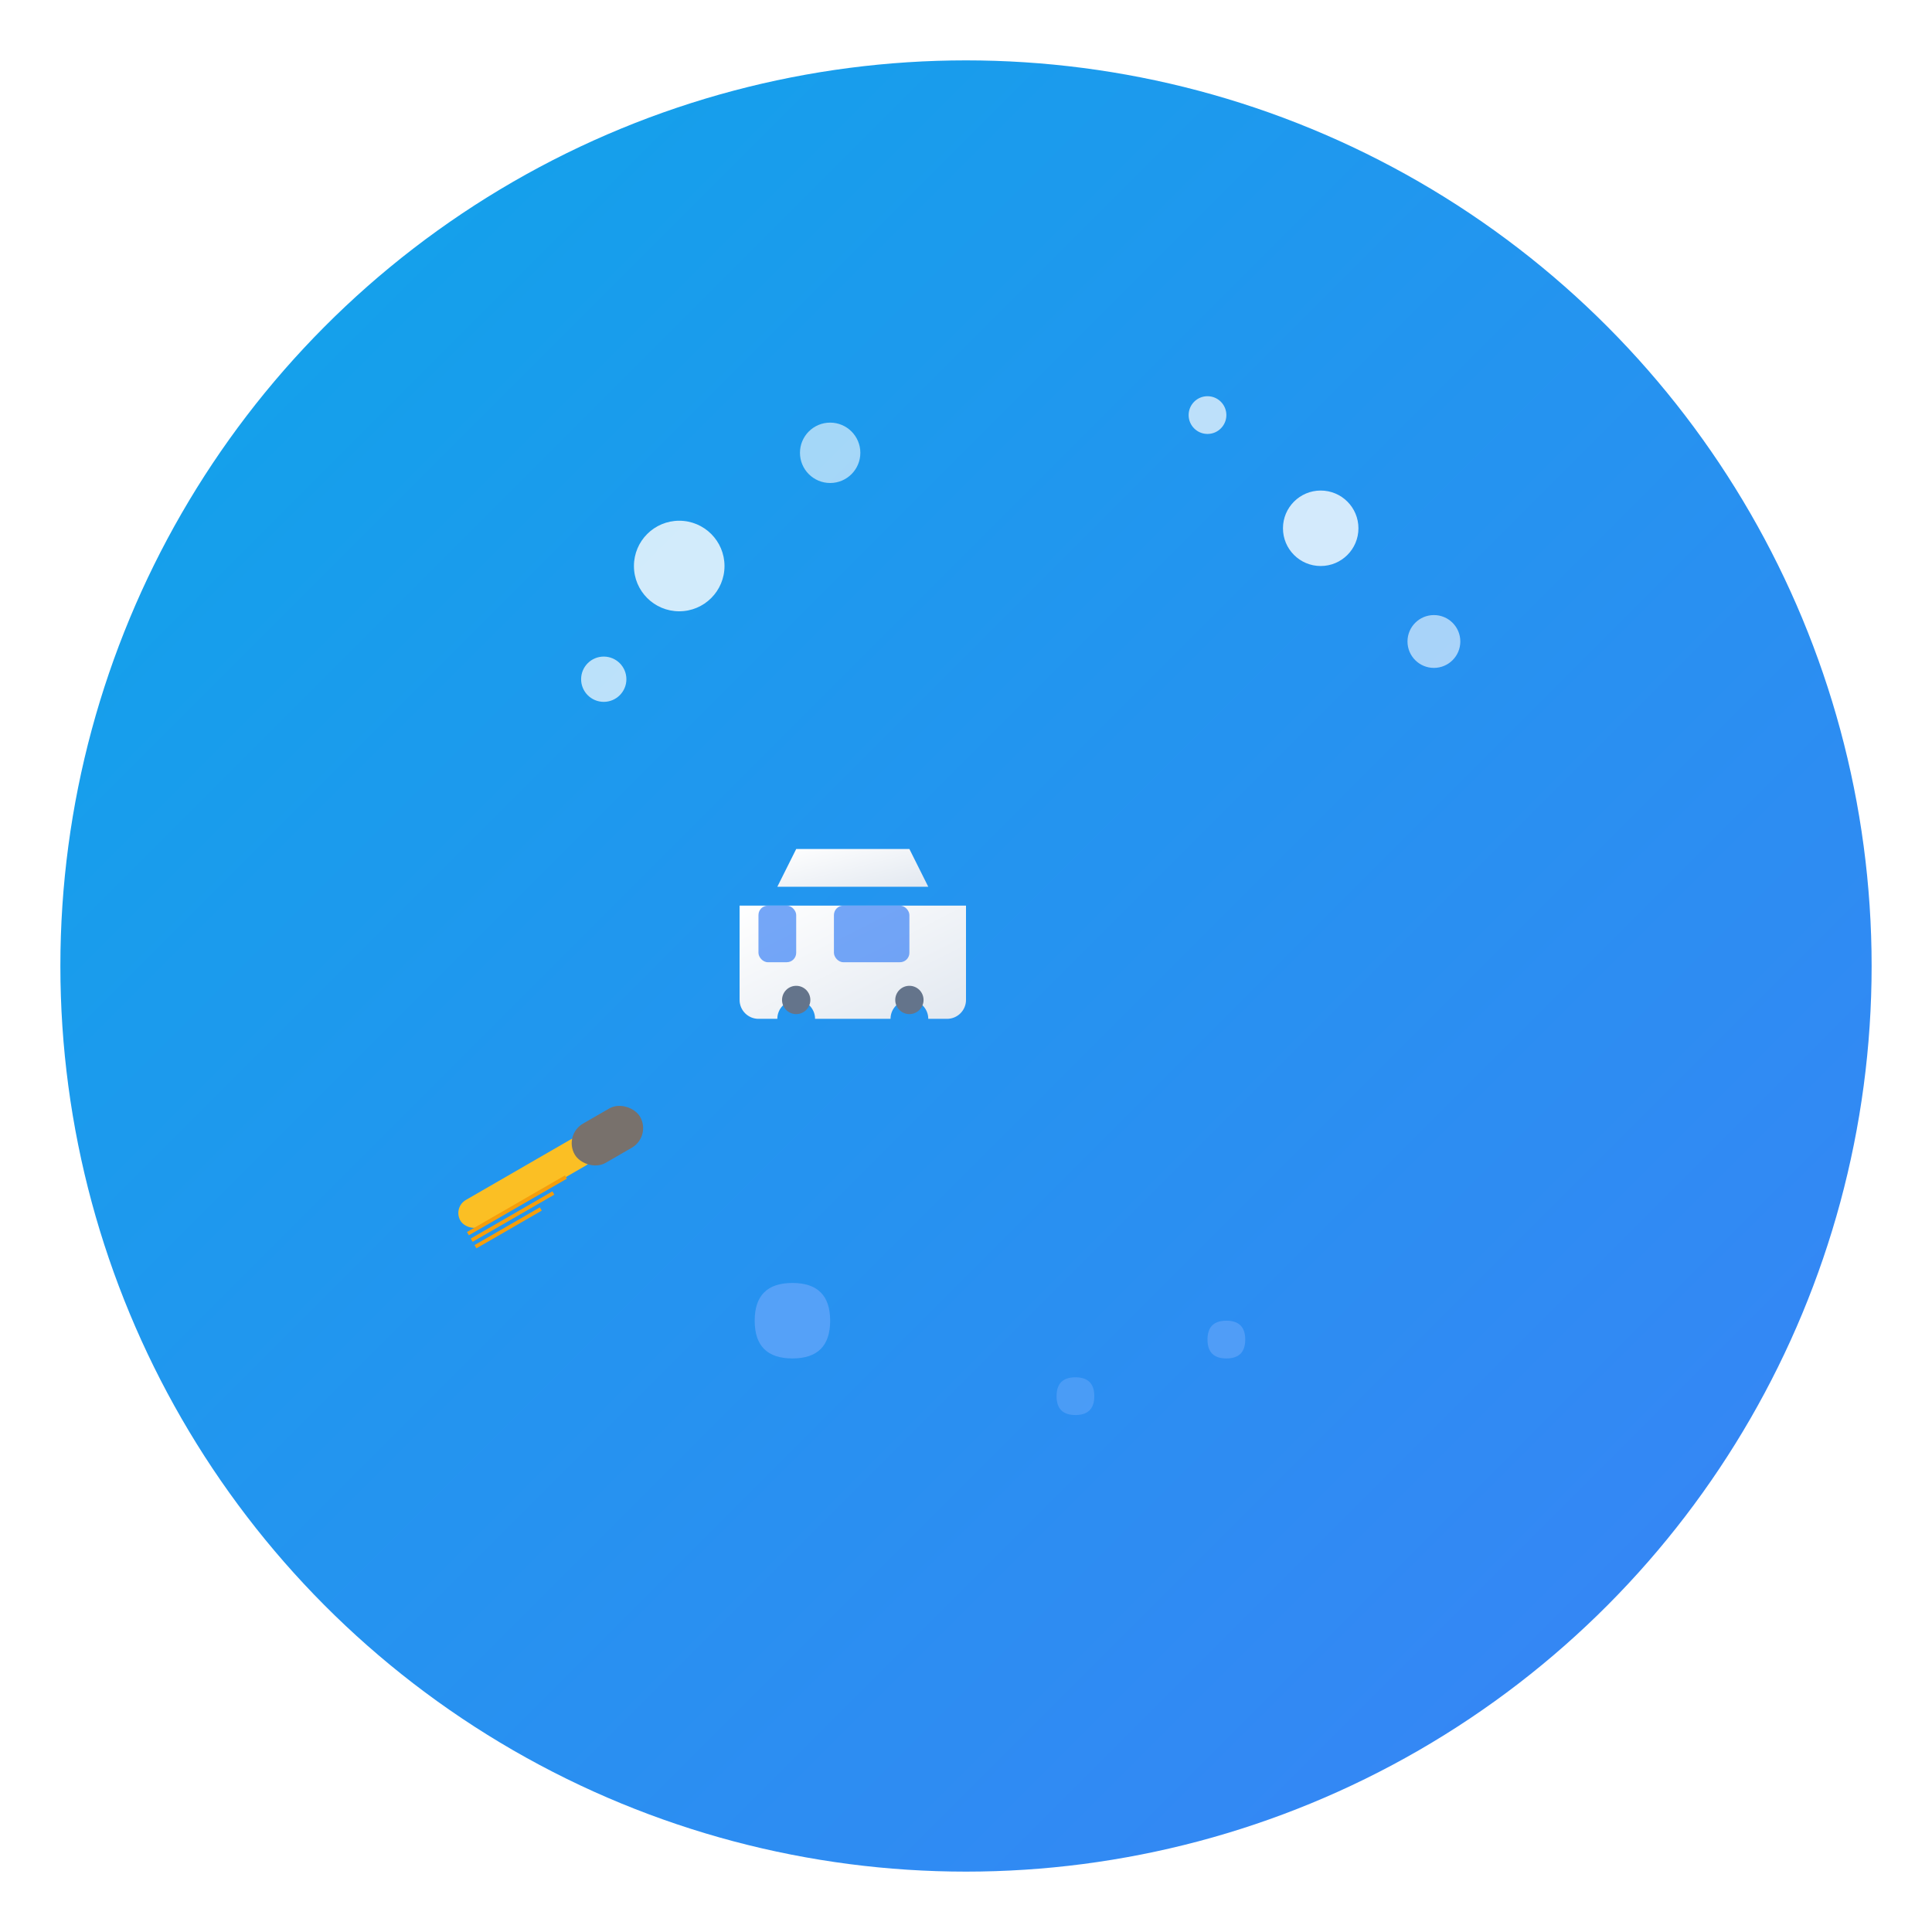 <svg xmlns="http://www.w3.org/2000/svg" viewBox="0 0 512 512" width="512" height="512">
  <defs>
    <linearGradient id="bgGradient" x1="0%" y1="0%" x2="100%" y2="100%">
      <stop offset="0%" style="stop-color:#0ea5e9;stop-opacity:1" />
      <stop offset="100%" style="stop-color:#3b82f6;stop-opacity:1" />
    </linearGradient>
    <linearGradient id="carGradient" x1="0%" y1="0%" x2="100%" y2="100%">
      <stop offset="0%" style="stop-color:#ffffff;stop-opacity:1" />
      <stop offset="100%" style="stop-color:#e2e8f0;stop-opacity:1" />
    </linearGradient>
    <filter id="shadow" x="-50%" y="-50%" width="200%" height="200%">
      <feDropShadow dx="0" dy="4" stdDeviation="8" flood-color="#000000" flood-opacity="0.1"/>
    </filter>
  </defs>

  <!-- Background circle -->
  <circle cx="256" cy="256" r="240" fill="url(#bgGradient)" filter="url(#shadow)"/>

  <!-- Car wash bubbles -->
  <circle cx="180" cy="150" r="12" fill="#ffffff" opacity="0.8"/>
  <circle cx="220" cy="120" r="8" fill="#ffffff" opacity="0.6"/>
  <circle cx="160" cy="180" r="6" fill="#ffffff" opacity="0.7"/>
  <circle cx="350" cy="140" r="10" fill="#ffffff" opacity="0.8"/>
  <circle cx="380" cy="170" r="7" fill="#ffffff" opacity="0.6"/>
  <circle cx="320" cy="110" r="5" fill="#ffffff" opacity="0.7"/>

  <!-- Car silhouette -->
  <g transform="translate(256,280) scale(2.5,2.5) translate(-32,-24)">
    <path d="M8 18c0 1.1.9 2 2 2h2c0-1.1.9-2 2-2s2 .9 2 2h8c0-1.1.9-2 2-2s2 .9 2 2h2c1.1 0 2-.9 2-2V8H8v10z" fill="url(#carGradient)"/>
    <path d="M12 6h16l-2-4H14l-2 4z" fill="url(#carGradient)"/>
    <circle cx="14" cy="18" r="1.5" fill="#64748b"/>
    <circle cx="26" cy="18" r="1.5" fill="#64748b"/>
    <rect x="10" y="8" width="4" height="6" rx="1" fill="#3b82f6" opacity="0.7"/>
    <rect x="18" y="8" width="8" height="6" rx="1" fill="#3b82f6" opacity="0.7"/>
  </g>

  <!-- Water drops -->
  <path d="M200 350 Q200 340 210 340 Q220 340 220 350 Q220 360 210 360 Q200 360 200 350" fill="#60a5fa" opacity="0.8"/>
  <path d="M280 370 Q280 365 285 365 Q290 365 290 370 Q290 375 285 375 Q280 375 280 370" fill="#60a5fa" opacity="0.6"/>
  <path d="M320 355 Q320 350 325 350 Q330 350 330 355 Q330 360 325 360 Q320 360 320 355" fill="#60a5fa" opacity="0.7"/>

  <!-- Cleaning brush -->
  <g transform="translate(120,320) rotate(-30)">
    <rect x="0" y="0" width="40" height="8" rx="4" fill="#fbbf24"/>
    <rect x="35" y="-2" width="20" height="12" rx="6" fill="#78716c"/>
    <line x1="0" y1="8" x2="30" y2="8" stroke="#f59e0b" stroke-width="1"/>
    <line x1="0" y1="10" x2="25" y2="10" stroke="#f59e0b" stroke-width="1"/>
    <line x1="0" y1="12" x2="20" y2="12" stroke="#f59e0b" stroke-width="1"/>
  </g>
</svg>
